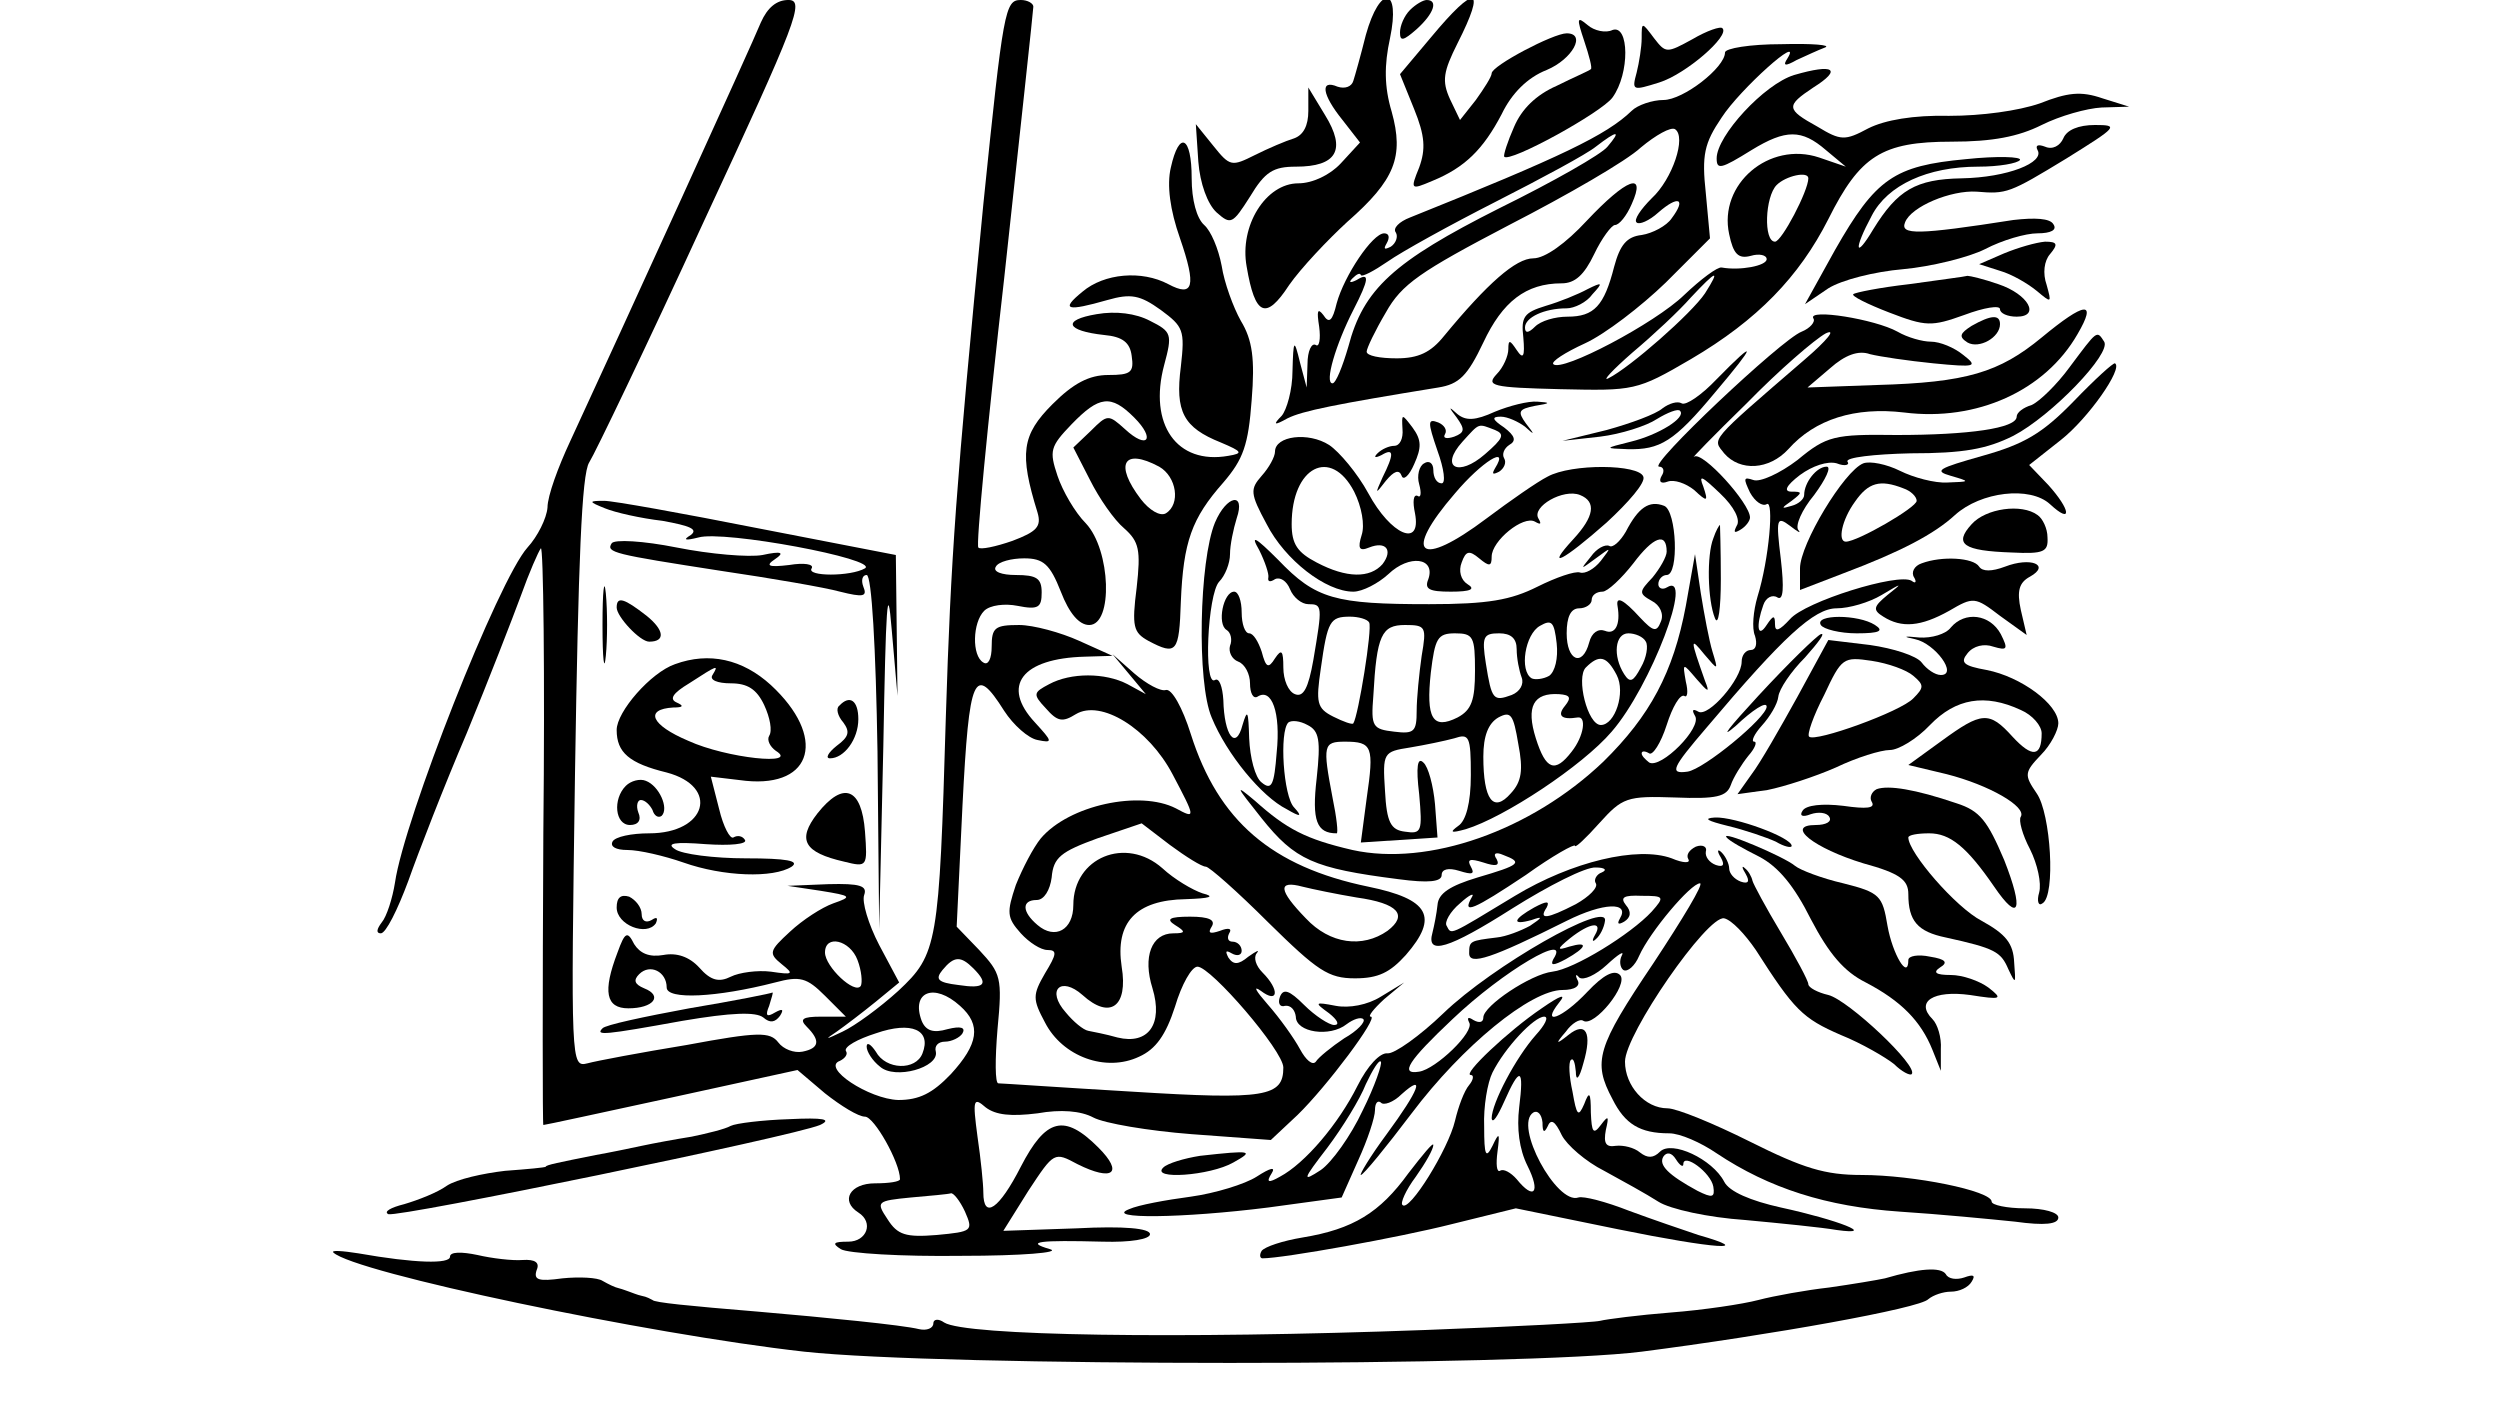 <?xml version="1.0" standalone="no"?>
<!DOCTYPE svg PUBLIC "-//W3C//DTD SVG 20010904//EN"
 "http://www.w3.org/TR/2001/REC-SVG-20010904/DTD/svg10.dtd">
<svg version="1.0" xmlns="http://www.w3.org/2000/svg"
 width="300pt" height="171pt" viewBox="0 0 300 171"
 preserveAspectRatio="xMidYMid meet">
<g transform="translate(0,171) scale(0.1,-0.1)"
fill="#000000" stroke="none">
<path d="M913 1683 c-10 -25 -167 -369 -229 -503 -14 -30 -27 -65 -27 -79 -1
-13 -12 -35 -24 -48 -35 -39 -148 -326 -159 -402 -3 -19 -10 -41 -16 -48 -6
-8 -7 -13 -1 -13 6 0 20 28 33 63 12 34 43 114 70 177 26 63 55 138 65 165 10
28 21 53 24 57 3 4 5 -150 3 -342 -1 -193 -1 -350 0 -350 2 0 71 15 154 33
l151 33 33 -28 c19 -15 40 -28 48 -28 11 0 42 -55 42 -75 0 -3 -13 -5 -30 -5
-30 0 -42 -21 -20 -35 19 -12 10 -35 -12 -35 -18 0 -20 -2 -9 -9 8 -5 73 -9
145 -8 72 0 120 4 106 8 -31 9 -13 11 63 9 34 -1 57 3 57 9 0 7 -31 10 -88 7
l-88 -3 30 48 c31 47 31 47 59 32 42 -21 56 -11 25 20 -41 41 -63 35 -93 -23
-26 -51 -45 -64 -45 -31 0 10 -3 40 -7 67 -6 45 -5 48 10 35 12 -9 30 -11 62
-7 28 5 52 3 67 -5 13 -7 66 -16 118 -20 l95 -7 32 30 c35 34 98 118 88 118
-4 0 3 9 16 21 l24 20 -28 -17 c-16 -10 -38 -14 -54 -11 -26 5 -26 4 -8 -9 10
-8 13 -14 6 -14 -6 0 -23 11 -36 24 -18 18 -25 20 -29 10 -3 -8 0 -13 6 -11 7
1 12 -5 13 -13 0 -19 41 -25 61 -9 8 6 17 9 20 6 3 -3 -7 -14 -23 -23 -15 -10
-31 -23 -34 -28 -4 -5 -12 2 -19 15 -7 13 -24 37 -39 54 -14 16 -18 23 -8 16
21 -16 23 1 2 22 -8 8 -11 18 -7 23 4 5 0 3 -10 -4 -12 -10 -18 -10 -24 -1 -4
8 -3 9 4 5 7 -4 12 -2 12 3 0 6 -5 11 -11 11 -5 0 -7 4 -4 10 4 6 -1 7 -11 3
-12 -4 -15 -3 -10 5 5 8 -3 12 -26 12 -25 0 -29 -3 -18 -10 13 -8 13 -10 -2
-10 -26 0 -37 -28 -25 -66 13 -43 -5 -68 -42 -59 -14 4 -30 7 -35 8 -6 1 -18
11 -27 22 -24 27 -6 44 20 21 33 -30 55 -14 47 34 -8 53 17 80 77 81 29 1 36
3 20 7 -12 4 -34 17 -48 30 -44 39 -107 13 -107 -44 0 -30 -22 -42 -43 -24
-19 16 -19 30 -1 30 9 0 16 12 18 27 2 24 11 31 55 47 l53 18 34 -26 c19 -14
38 -26 43 -26 4 0 38 -30 75 -67 59 -58 72 -67 104 -67 28 0 42 7 61 28 40 46
28 67 -45 82 -116 24 -180 79 -213 183 -10 32 -23 55 -30 53 -6 -2 -23 7 -38
20 l-26 23 20 -24 20 -24 -22 12 c-27 14 -68 14 -94 0 -19 -10 -20 -12 -4 -29
14 -16 20 -17 36 -7 30 18 87 -17 116 -72 28 -53 28 -54 4 -41 -43 22 -128 4
-162 -36 -9 -11 -22 -36 -30 -56 -11 -33 -11 -39 6 -58 10 -11 24 -20 32 -20
12 0 11 -5 -3 -28 -15 -26 -15 -31 0 -59 21 -41 73 -60 113 -41 20 9 32 26 43
60 8 27 20 48 27 48 16 0 103 -101 103 -121 0 -35 -21 -39 -181 -29 -85 5
-157 10 -161 10 -4 0 -4 29 -1 65 6 62 4 67 -22 95 l-27 28 7 146 c8 156 14
170 50 113 11 -17 29 -33 40 -35 19 -4 18 -2 -3 21 -41 44 -16 77 60 79 l33 1
-40 18 c-22 10 -55 19 -72 19 -29 0 -33 -3 -33 -26 0 -14 -4 -23 -10 -19 -14
8 -13 48 1 62 7 7 25 9 40 6 25 -5 29 -2 29 16 0 17 -6 21 -31 21 -17 0 -28 4
-24 10 3 6 19 10 34 10 23 0 31 -7 44 -40 10 -26 22 -40 34 -40 29 0 26 90 -4
122 -13 13 -28 39 -34 57 -10 30 -9 35 17 62 33 34 47 36 75 8 26 -26 16 -39
-11 -14 -20 18 -21 18 -41 -2 l-21 -20 20 -39 c11 -22 29 -48 41 -58 18 -16
20 -26 15 -71 -6 -47 -4 -54 14 -64 34 -18 37 -14 39 47 3 72 13 100 51 143
24 28 30 45 34 99 4 49 1 72 -13 95 -9 16 -20 46 -23 66 -4 21 -13 42 -21 49
-9 8 -15 30 -15 56 0 51 -15 58 -25 13 -5 -21 -1 -51 11 -85 20 -58 16 -71
-14 -55 -32 17 -77 13 -103 -9 -27 -22 -19 -24 30 -10 28 8 39 6 64 -12 27
-20 29 -24 24 -68 -7 -54 3 -73 48 -91 26 -11 27 -13 9 -16 -62 -11 -96 38
-77 109 10 37 9 40 -17 53 -17 9 -41 12 -64 8 -42 -7 -37 -20 9 -25 22 -2 31
-9 33 -25 3 -20 -1 -23 -28 -23 -23 0 -42 -10 -67 -35 -37 -37 -40 -59 -18
-130 5 -17 -1 -23 -30 -34 -20 -7 -39 -11 -41 -8 -3 2 11 148 31 323 19 175
35 322 35 326 0 4 -7 8 -15 8 -19 0 -21 -11 -45 -245 -33 -339 -39 -424 -45
-615 -8 -274 -10 -285 -57 -329 -22 -20 -52 -42 -67 -49 -21 -10 -22 -10 -7 0
10 7 31 23 47 36 l28 23 -24 45 c-13 25 -21 52 -18 60 4 11 -5 14 -43 13 l-49
-2 40 -6 c37 -6 38 -7 15 -15 -14 -5 -37 -20 -52 -34 -25 -23 -26 -26 -10 -39
15 -12 14 -13 -13 -9 -16 2 -38 -1 -48 -6 -14 -7 -24 -5 -38 11 -12 13 -27 18
-43 15 -17 -3 -28 2 -35 13 -8 16 -11 15 -20 -10 -18 -47 -14 -67 13 -67 30 0
42 15 19 24 -12 5 -13 10 -6 17 13 13 33 3 33 -16 0 -15 60 -12 130 6 30 8 38
6 60 -16 l25 -25 -30 0 c-22 0 -26 -3 -17 -12 17 -17 15 -26 -5 -30 -10 -2
-23 3 -29 11 -10 13 -24 13 -110 -3 -55 -9 -108 -19 -119 -22 -20 -5 -20 -1
-15 348 4 255 8 359 17 373 7 11 69 140 137 288 113 243 122 267 102 267 -14
0 -25 -9 -33 -27z m478 -533 c21 -12 26 -45 8 -56 -7 -4 -20 4 -30 17 -32 42
-21 62 22 39z m237 -517 c50 -7 62 -21 37 -40 -30 -21 -69 -16 -98 15 -33 34
-34 46 -4 38 12 -3 41 -9 65 -13z m-599 -75 c5 -13 6 -27 4 -31 -7 -11 -43 23
-43 40 0 22 30 15 39 -9z m139 -10 c19 -19 14 -25 -18 -20 -25 3 -28 7 -19 18
14 17 22 17 37 2z m-16 -45 c26 -23 22 -46 -11 -82 -22 -23 -38 -31 -63 -31
-35 1 -93 39 -70 47 6 3 10 8 7 12 -2 5 14 14 36 21 43 15 67 4 56 -24 -8 -21
-44 -20 -56 2 -6 9 -11 12 -11 6 0 -6 7 -17 16 -24 18 -16 71 -1 67 18 -2 7 3
12 11 12 8 0 18 5 21 10 4 7 -2 9 -18 5 -17 -5 -26 -2 -31 10 -13 35 15 46 46
18z m6 -247 c10 -23 9 -24 -34 -28 -37 -3 -47 0 -59 19 -14 21 -13 22 28 26
23 2 45 4 48 5 3 1 11 -9 17 -22z"/>
<path d="M1639 1668 c-6 -24 -13 -49 -15 -55 -2 -7 -10 -10 -19 -7 -21 9 -19
-9 6 -40 l21 -27 -23 -25 c-13 -14 -34 -24 -51 -24 -39 0 -71 -51 -62 -100 10
-59 23 -65 51 -22 14 20 46 54 70 76 57 50 68 78 53 132 -9 30 -9 56 -2 88 13
62 -12 65 -29 4z"/>
<path d="M1692 1698 c-7 -7 -12 -19 -12 -27 0 -11 4 -10 20 4 21 19 26 35 12
35 -4 0 -13 -5 -20 -12z"/>
<path d="M1717 1665 l-37 -44 17 -42 c13 -32 14 -48 6 -70 -11 -27 -10 -27 16
-16 39 16 61 38 83 80 12 25 31 44 54 53 31 13 48 44 24 44 -16 0 -90 -39 -90
-48 0 -4 -9 -18 -19 -32 l-19 -24 -12 25 c-10 22 -8 33 9 67 35 69 22 72 -32
7z"/>
<path d="M1901 1661 c6 -18 10 -33 8 -34 -2 -2 -21 -10 -41 -20 -25 -11 -42
-28 -51 -49 -8 -18 -13 -34 -12 -36 6 -8 117 53 130 71 21 29 20 88 0 81 -8
-4 -22 -1 -30 6 -13 11 -13 8 -4 -19z"/>
<path d="M1970 1664 c0 -10 -3 -29 -6 -41 -6 -22 -5 -22 27 -12 32 10 85 56
76 65 -2 3 -19 -3 -36 -13 -31 -17 -32 -17 -46 1 -15 20 -15 20 -15 0z"/>
<path d="M2070 1647 c0 -18 -50 -57 -74 -57 -13 0 -31 -6 -38 -13 -30 -29 -84
-55 -266 -128 -13 -5 -21 -13 -17 -18 3 -5 0 -13 -6 -17 -8 -4 -9 -3 -5 4 4 7
3 12 -3 12 -14 0 -48 -51 -57 -84 -5 -21 -9 -25 -16 -14 -7 9 -8 5 -5 -14 2
-15 0 -25 -4 -22 -5 3 -10 -7 -10 -23 l-1 -28 -8 30 c-7 29 -8 28 -9 -10 0
-23 -7 -47 -13 -54 -11 -11 -9 -12 7 -3 18 9 58 17 181 37 25 4 35 14 54 54
23 49 51 71 94 71 16 0 27 10 39 35 9 19 21 35 25 35 5 0 14 11 20 25 18 40
-6 31 -54 -20 -25 -27 -50 -45 -64 -45 -21 0 -55 -30 -107 -93 -16 -20 -31
-27 -57 -27 -20 0 -36 3 -36 8 0 4 10 25 23 47 19 34 41 49 148 105 70 36 141
77 158 93 18 15 36 25 41 22 14 -9 -3 -60 -28 -83 -13 -13 -22 -26 -18 -29 3
-3 15 2 26 12 24 21 34 17 16 -7 -6 -9 -23 -18 -36 -20 -18 -2 -26 -12 -33
-38 -12 -47 -24 -60 -56 -60 -15 0 -32 -5 -39 -12 -8 -8 -12 -8 -12 -1 0 12
23 23 50 23 9 0 24 7 31 17 13 14 12 15 -6 6 -11 -6 -33 -15 -50 -20 -26 -8
-30 -13 -27 -38 2 -23 0 -27 -8 -15 -8 12 -10 13 -10 1 0 -8 -6 -22 -14 -30
-13 -14 -6 -16 76 -18 89 -2 92 -2 157 36 80 47 130 99 165 168 38 76 64 93
148 93 49 0 80 6 108 20 22 11 54 20 72 21 l33 1 -32 10 c-26 9 -42 7 -75 -6
-26 -9 -70 -15 -109 -15 -43 1 -77 -5 -97 -15 -28 -15 -33 -15 -61 2 -38 21
-38 25 -5 47 35 22 25 29 -23 15 -36 -11 -93 -73 -93 -100 0 -14 5 -13 42 10
41 25 60 25 89 0 l24 -20 -32 11 c-60 20 -121 -32 -108 -92 5 -24 11 -30 26
-26 10 3 19 1 19 -4 0 -8 -32 -14 -54 -10 -5 1 -25 -14 -45 -33 -35 -34 -147
-93 -157 -83 -3 3 14 14 38 25 24 11 67 44 97 73 l53 53 -5 54 c-5 46 -2 60
19 91 22 34 98 102 79 71 -6 -9 -3 -10 11 -2 11 5 26 12 34 15 8 3 -15 5 -52
4 -38 0 -68 -5 -68 -10z m-141 -113 c-7 -9 -65 -42 -130 -74 -127 -64 -163
-97 -181 -166 -7 -24 -15 -44 -19 -44 -10 0 4 47 25 88 19 37 20 46 4 36 -8
-4 -10 -3 -5 2 5 5 9 7 10 4 1 -3 16 5 32 16 17 12 75 44 130 72 55 28 109 57
120 66 26 20 31 20 14 0z m241 -38 c0 -15 -32 -76 -40 -76 -14 0 -12 54 2 68
11 11 38 17 38 8z m-124 -138 c-16 -24 -90 -89 -116 -102 -8 -4 5 10 29 31 25
21 56 50 70 66 31 33 36 35 17 5z"/>
<path d="M1570 1577 c0 -18 -6 -29 -17 -33 -10 -3 -31 -12 -47 -20 -28 -14
-30 -14 -50 11 l-21 26 3 -45 c2 -26 11 -51 22 -61 17 -15 19 -14 40 19 18 30
28 36 55 36 49 0 61 20 35 62 l-20 33 0 -28z"/>
<path d="M2476 1544 c-4 -9 -13 -14 -22 -10 -8 3 -12 2 -9 -4 9 -15 -36 -33
-91 -34 -55 -1 -77 -14 -106 -61 -22 -37 -24 -25 -2 16 19 37 67 59 128 59 25
0 47 4 50 8 2 4 -27 5 -65 1 -86 -8 -108 -23 -157 -109 l-36 -65 28 19 c16 10
55 20 90 23 33 3 78 14 98 24 21 11 49 19 63 19 16 0 24 4 19 11 -4 7 -22 8
-48 5 -115 -18 -136 -18 -130 -3 7 19 55 39 86 37 36 -3 39 -2 108 40 61 38
63 40 34 40 -20 0 -34 -6 -38 -16z"/>
<path d="M2405 1406 l-30 -13 25 -8 c14 -4 33 -15 44 -24 18 -15 18 -15 12 7
-5 14 -3 29 4 37 10 12 9 15 -6 15 -11 -1 -32 -7 -49 -14z"/>
<path d="M2291 1369 c-35 -4 -65 -10 -67 -12 -3 -2 17 -12 43 -22 44 -17 51
-17 90 -3 24 9 43 12 43 7 0 -5 9 -9 20 -9 29 0 14 27 -22 39 -17 6 -34 10
-37 10 -3 -1 -35 -5 -70 -10z"/>
<path d="M2176 1328 c3 -4 -4 -12 -14 -16 -24 -9 -186 -162 -171 -162 5 0 7
-5 3 -11 -4 -7 -1 -10 7 -7 8 3 22 -2 32 -10 16 -15 17 -14 11 4 -6 15 -2 13
20 -8 17 -16 25 -32 20 -39 -4 -8 -3 -9 4 -5 7 4 12 11 12 15 0 17 -57 80 -67
73 -5 -4 23 25 63 64 39 40 82 77 95 84 13 6 2 -8 -26 -32 -116 -100 -110 -94
-96 -112 19 -22 54 -20 77 5 32 36 80 51 139 44 87 -11 169 26 208 94 24 41 9
39 -43 -4 -51 -42 -90 -54 -198 -57 l-83 -3 27 23 c18 16 34 22 48 17 12 -3
46 -8 76 -11 51 -5 54 -4 36 10 -11 9 -28 16 -39 16 -10 0 -28 5 -40 12 -27
15 -108 28 -101 16z"/>
<path d="M2366 1319 c-14 -9 -16 -13 -5 -20 14 -8 39 6 39 22 0 12 -11 11 -34
-2z"/>
<path d="M2484 1270 c-16 -22 -37 -42 -46 -46 -10 -3 -18 -9 -18 -14 0 -14
-58 -22 -144 -22 -75 1 -84 -1 -119 -30 -21 -16 -45 -27 -53 -24 -12 4 -12 2
-4 -15 6 -11 15 -17 20 -14 9 6 3 -66 -11 -111 -5 -17 -7 -38 -3 -47 3 -10 1
-17 -5 -17 -6 0 -11 -6 -11 -14 0 -21 -40 -67 -52 -60 -7 4 -8 2 -4 -5 9 -14
-41 -64 -55 -56 -5 4 -9 8 -9 11 0 3 4 3 9 0 4 -3 14 12 21 34 7 22 16 37 21
35 4 -3 5 5 2 17 -4 23 -4 23 13 3 14 -16 16 -17 10 -2 -18 51 -18 53 -1 32
17 -20 17 -20 10 3 -4 13 -10 45 -14 70 l-7 47 -11 -62 c-15 -80 -43 -132 -99
-187 -87 -83 -210 -126 -301 -106 -56 13 -79 25 -117 59 -25 21 -23 18 8 -21
40 -50 62 -60 164 -73 37 -5 52 -3 52 5 0 7 8 9 21 5 16 -5 19 -4 14 5 -5 9
-1 10 15 5 15 -5 20 -4 16 4 -5 7 -1 9 8 5 24 -9 20 -12 -31 -27 -33 -10 -47
-19 -48 -33 -1 -10 -4 -25 -6 -33 -8 -28 19 -20 96 29 43 27 88 50 100 49 11
0 14 -3 7 -6 -6 -2 -10 -9 -7 -13 3 -5 -8 -16 -24 -25 -35 -18 -45 -19 -35 -4
4 8 0 8 -15 0 -25 -14 -28 -22 -3 -15 14 5 13 3 -2 -7 -11 -6 -29 -13 -40 -14
-32 -4 -33 -4 -33 -19 0 -15 27 -6 117 39 44 22 76 23 64 3 -4 -7 -2 -8 5 -4
8 5 9 12 2 20 -7 9 -3 12 19 11 27 0 28 -1 12 -19 -25 -27 -93 -69 -119 -72
-26 -3 -83 -41 -83 -55 0 -6 -5 -7 -12 -3 -6 4 -8 3 -5 -3 7 -11 -40 -56 -60
-59 -24 -4 -13 13 40 63 61 58 143 106 121 72 -4 -8 0 -8 15 0 25 14 28 22 4
15 -15 -5 -15 -3 1 10 24 19 40 21 30 4 -4 -7 -3 -9 1 -5 5 4 10 14 11 22 4
25 -135 -54 -194 -111 -28 -27 -59 -49 -67 -48 -9 1 -24 -15 -36 -39 -23 -46
-63 -93 -93 -109 -14 -8 -17 -7 -10 4 5 8 -1 7 -18 -4 -14 -9 -50 -20 -79 -24
-30 -4 -63 -10 -74 -15 -31 -12 64 -11 167 2 l88 12 20 45 c11 24 20 51 20 60
0 8 3 12 7 9 3 -4 15 0 25 10 29 26 21 5 -18 -48 -20 -27 -33 -49 -31 -49 3 0
30 33 61 74 61 81 143 148 181 148 15 0 22 5 18 12 -3 6 -2 8 2 3 5 -4 20 3
33 15 14 13 22 18 18 11 -3 -6 -2 -14 2 -17 5 -3 14 5 19 17 13 29 62 87 73
87 5 0 -21 -43 -56 -96 -68 -101 -73 -118 -49 -163 15 -30 33 -41 68 -41 13 0
38 -11 57 -24 63 -42 132 -64 220 -70 47 -3 109 -9 138 -12 36 -5 52 -3 52 5
0 6 -17 11 -40 11 -22 0 -40 4 -40 8 0 13 -94 32 -156 32 -44 0 -70 8 -134 40
-44 22 -88 40 -99 40 -27 0 -51 27 -51 56 0 33 99 176 119 172 9 -2 25 -19 38
-38 46 -72 56 -82 102 -102 25 -10 54 -27 64 -35 9 -9 19 -14 21 -12 9 9 -76
89 -100 95 -13 3 -24 9 -24 13 0 4 -15 32 -33 62 -18 30 -33 58 -34 62 -1 5
-5 12 -9 15 -4 4 -4 1 1 -7 5 -9 3 -12 -6 -9 -8 3 -14 10 -14 16 0 5 -4 14 -9
19 -5 5 -6 2 -1 -6 5 -9 3 -12 -6 -9 -8 3 -13 10 -12 16 2 6 -4 9 -12 6 -8 -4
-12 -10 -9 -15 3 -5 -6 -5 -20 1 -41 15 -120 -4 -188 -45 -81 -49 -76 -47 -82
-36 -3 4 4 17 16 27 12 11 18 13 14 7 -12 -21 2 -15 65 27 32 23 59 38 59 35
0 -3 13 9 29 27 28 31 33 33 91 31 50 -2 62 1 67 15 3 9 13 25 21 35 8 9 11
17 7 17 -4 0 0 9 9 19 10 11 19 26 20 35 1 9 15 30 32 47 16 18 25 30 19 28
-5 -2 -39 -35 -75 -74 -35 -38 -48 -54 -27 -36 20 19 37 30 37 23 0 -13 -75
-75 -95 -78 -22 -3 -19 4 23 53 92 109 129 143 156 143 15 0 39 7 54 16 25 15
26 15 7 0 -17 -14 -18 -18 -5 -26 22 -14 45 -12 79 7 29 17 31 17 61 -6 l32
-23 -7 30 c-5 23 -2 33 11 40 25 14 1 24 -30 12 -16 -6 -27 -6 -31 0 -7 11
-45 13 -69 4 -9 -3 -13 -11 -9 -17 3 -5 2 -8 -3 -4 -16 10 -128 -25 -146 -46
-13 -14 -18 -16 -18 -6 0 11 -2 11 -10 -1 -11 -17 -13 -1 -4 24 3 9 11 13 17
9 7 -4 8 11 4 46 -6 49 -5 52 11 40 9 -7 14 -10 10 -5 -4 5 4 24 19 42 14 19
21 34 15 34 -12 0 -27 -19 -27 -34 0 -5 -7 -11 -15 -13 -13 -4 -13 -3 0 6 13
10 13 11 0 11 -10 0 -7 7 10 20 15 11 33 17 44 14 10 -4 16 -2 13 2 -3 5 32 9
76 10 63 0 91 5 123 21 46 24 118 99 109 113 -9 14 -8 14 -41 -30z m-849 -893
c-14 -30 -37 -62 -50 -71 -23 -15 -22 -12 8 27 18 24 39 58 46 76 8 17 16 30
18 27 2 -2 -7 -29 -22 -59z"/>
<path d="M2060 1255 c-18 -19 -37 -32 -42 -29 -5 3 -15 0 -23 -6 -8 -7 -38
-18 -67 -26 l-53 -13 45 5 c25 3 56 13 68 21 13 8 26 13 28 10 8 -8 -26 -29
-59 -37 -32 -8 -32 -8 -4 -9 39 -1 56 9 105 68 50 59 51 66 2 16z"/>
<path d="M2488 1228 c-37 -38 -59 -51 -109 -65 -53 -15 -59 -18 -38 -24 24 -7
23 -7 -4 -8 -15 -1 -41 6 -57 14 -16 8 -36 12 -44 9 -23 -9 -76 -97 -76 -126
l0 -26 52 20 c69 26 109 47 134 70 31 28 90 35 114 13 27 -25 25 -7 -2 23
l-23 24 38 30 c33 26 75 86 65 92 -2 1 -24 -19 -50 -46z m-204 -104 c9 -3 16
-10 16 -15 0 -8 -71 -49 -85 -49 -10 0 -5 26 11 48 16 23 30 27 58 16z"/>
<path d="M1794 1216 c-24 -11 -35 -11 -45 -3 -11 10 -11 9 -1 -4 10 -14 10
-18 -3 -23 -9 -3 -14 -2 -11 3 3 5 -1 11 -8 14 -13 5 -13 1 -1 -34 8 -22 10
-39 5 -39 -6 0 -10 7 -10 16 0 8 -5 12 -11 8 -6 -3 -9 -15 -6 -25 3 -11 2 -17
-2 -14 -5 2 -6 -7 -3 -21 8 -42 -29 -26 -56 24 -13 24 -35 50 -47 58 -25 16
-65 11 -65 -8 0 -6 -7 -19 -16 -29 -14 -16 -14 -21 6 -58 22 -43 71 -81 104
-81 11 0 30 10 42 21 25 24 57 20 48 -6 -5 -12 1 -15 27 -15 24 0 30 3 20 9
-8 5 -11 16 -7 26 5 14 9 15 21 5 12 -10 15 -10 15 2 0 19 38 50 52 42 7 -4 8
-3 4 4 -8 14 30 36 50 28 20 -8 17 -26 -8 -53 -35 -38 -12 -26 40 20 26 24 47
48 44 55 -5 15 -86 16 -115 0 -12 -6 -45 -29 -73 -50 -81 -61 -102 -44 -38 30
32 38 66 59 48 30 -4 -7 -3 -8 5 -4 6 4 9 11 6 16 -3 5 0 12 6 16 9 5 7 11 -6
21 -15 10 -15 13 -4 13 8 0 21 -6 29 -12 12 -11 12 -10 1 4 -10 14 -9 17 11
21 19 3 19 4 3 5 -11 1 -34 -5 -51 -12z m0 -22 c12 -5 10 -10 -12 -29 -32 -28
-55 -16 -27 15 21 23 18 22 39 14z m-169 -74 c9 -18 13 -40 9 -52 -5 -16 -3
-20 9 -15 20 8 29 -3 16 -20 -15 -17 -43 -17 -79 2 -23 12 -30 22 -30 46 0 69
47 93 75 39z"/>
<path d="M1683 1195 c1 -11 -3 -20 -10 -20 -6 0 -15 -4 -20 -9 -5 -5 -3 -6 5
-2 15 9 15 1 1 -27 -9 -20 -9 -21 4 -4 10 12 16 14 19 6 2 -6 9 0 15 14 9 20
9 29 -2 44 -13 17 -13 17 -12 -2z"/>
<path d="M726 1100 c12 -5 43 -12 69 -15 33 -6 43 -10 34 -17 -10 -6 -7 -7 9
-3 30 9 217 -26 200 -37 -17 -10 -71 -10 -64 0 3 5 -9 7 -27 4 -25 -3 -29 -1
-17 7 12 8 8 10 -15 5 -16 -3 -63 1 -103 9 -40 8 -75 10 -78 5 -7 -11 2 -13
131 -33 61 -9 125 -20 143 -25 28 -7 33 -6 28 6 -3 8 -1 14 4 14 6 0 11 -87
13 -212 l2 -213 5 220 c3 169 5 201 10 140 l7 -80 -1 84 -1 85 -165 32 c-91
18 -174 33 -185 33 -19 0 -19 -1 1 -9z"/>
<path d="M1458 1083 c-19 -46 -22 -192 -4 -234 18 -44 60 -95 90 -110 17 -10
19 -9 9 2 -13 13 -18 91 -7 102 4 3 14 2 23 -3 14 -7 16 -18 11 -64 -6 -51 0
-66 24 -66 2 0 0 19 -5 43 -12 63 -11 67 15 67 33 0 35 -6 26 -68 l-7 -53 46
3 46 3 -3 40 c-2 22 -8 45 -14 50 -7 7 -9 -5 -5 -38 4 -45 3 -48 -17 -45 -17
2 -22 11 -24 49 -3 46 -2 47 30 52 18 3 42 8 53 11 18 6 20 3 20 -44 0 -34 -6
-55 -15 -61 -11 -8 -9 -9 9 -4 46 14 140 76 175 117 47 54 100 194 66 173 -5
-3 -10 -1 -10 4 0 6 5 11 10 11 15 0 12 77 -3 83 -18 7 -31 -2 -46 -31 -7 -12
-16 -20 -20 -17 -5 2 -15 -3 -22 -13 -13 -16 -13 -16 6 -2 19 14 19 14 6 -3
-8 -10 -19 -16 -25 -14 -6 2 -29 -6 -51 -17 -32 -16 -59 -21 -130 -21 -113 0
-136 6 -181 53 -28 28 -34 31 -23 12 7 -14 12 -29 11 -33 -1 -5 2 -6 8 -2 6 3
14 -2 18 -12 4 -10 14 -18 22 -18 17 0 17 -2 6 -67 -6 -34 -12 -45 -22 -41 -8
3 -14 17 -14 32 0 20 -2 23 -10 11 -8 -13 -11 -11 -16 8 -4 12 -10 22 -15 22
-5 0 -9 11 -9 25 0 14 -4 25 -9 25 -13 0 -21 -39 -9 -46 5 -3 7 -12 4 -19 -2
-7 2 -16 10 -19 8 -3 14 -15 14 -26 0 -12 4 -19 9 -16 17 11 28 -19 23 -67 -3
-39 -6 -46 -18 -36 -8 6 -14 30 -15 53 -1 33 -2 36 -8 16 -8 -31 -22 -13 -23
30 -1 16 -5 27 -10 24 -14 -9 -9 103 5 118 7 7 13 22 13 33 0 11 4 30 8 43 11
32 -12 28 -26 -5z m542 -35 c0 -6 -8 -20 -17 -31 -16 -17 -17 -19 -1 -28 10
-5 15 -16 11 -25 -5 -13 -9 -12 -25 5 -20 22 -29 26 -27 14 4 -23 -3 -35 -15
-30 -8 3 -16 -2 -19 -14 -8 -30 -27 -22 -27 11 0 20 5 30 15 30 8 0 15 5 15
10 0 6 6 10 13 10 6 0 23 16 37 34 24 32 40 38 40 14z m-357 -85 c4 -7 -13
-112 -19 -121 -1 -2 -12 2 -24 8 -20 10 -21 17 -15 58 8 57 11 62 35 62 10 0
21 -3 23 -7z m216 -64 c-7 -4 -17 -5 -21 -3 -15 9 -8 53 10 63 14 8 17 5 20
-21 2 -18 -2 -34 -9 -39z m-153 24 c-3 -21 -6 -51 -6 -66 0 -25 -3 -28 -27
-25 -26 3 -28 6 -25 43 4 73 10 85 38 85 25 0 26 -2 20 -37z m64 -18 c0 -35
-4 -47 -21 -56 -30 -15 -38 -1 -32 54 5 41 8 47 29 47 22 0 24 -4 24 -45z m50
26 c0 -11 3 -26 6 -34 3 -8 -2 -17 -12 -21 -22 -8 -24 -6 -31 38 -5 32 -3 36
16 36 14 0 21 -6 21 -19z m155 9 c3 -5 1 -19 -6 -31 -9 -17 -13 -19 -20 -8
-14 22 -11 49 5 49 8 0 18 -4 21 -10z m-35 -40 c11 -21 -2 -60 -19 -60 -16 0
-30 57 -18 69 16 16 25 14 37 -9z m-62 -37 c-10 -12 -4 -17 15 -14 11 2 8 -22
-7 -41 -20 -26 -31 -22 -43 16 -12 38 -3 55 28 53 13 -1 15 -4 7 -14z m-65
-105 c-21 -24 -33 -8 -33 44 0 25 6 40 18 47 15 8 18 4 24 -32 6 -31 4 -45 -9
-59z"/>
<path d="M2366 1081 c-22 -24 -10 -32 48 -34 39 -2 44 1 43 18 0 11 -6 23 -12
27 -19 14 -62 8 -79 -11z"/>
<path d="M2056 1064 c-8 -20 -7 -74 2 -96 4 -10 7 12 7 47 0 36 -1 65 -1 65
-1 0 -5 -7 -8 -16z"/>
<path d="M723 960 c0 -41 2 -58 4 -37 2 20 2 54 0 75 -2 20 -4 3 -4 -38z"/>
<path d="M740 981 c0 -11 28 -41 39 -41 20 0 18 14 -3 31 -27 21 -36 24 -36
10z"/>
<path d="M2185 960 c3 -5 23 -10 43 -10 28 0 33 3 22 10 -20 13 -73 13 -65 0z"/>
<path d="M2341 957 c-6 -8 -23 -13 -38 -12 -19 2 -20 1 -5 -2 24 -5 52 -43 31
-43 -7 0 -17 7 -23 15 -6 8 -34 17 -62 21 l-50 6 -37 -68 c-21 -38 -45 -80
-55 -93 l-17 -24 36 5 c20 4 57 16 82 27 25 12 54 21 65 21 10 0 32 13 48 30
31 32 66 38 109 18 14 -6 25 -19 25 -28 0 -28 -11 -30 -35 -4 -28 31 -37 30
-85 -5 l-40 -29 46 -11 c51 -13 96 -39 89 -51 -3 -4 2 -22 11 -39 9 -18 14
-41 11 -52 -3 -10 -1 -17 4 -13 16 9 10 108 -7 132 -15 22 -15 25 5 46 12 12
21 30 21 38 0 23 -45 56 -86 64 -28 5 -32 9 -23 20 7 9 20 12 31 8 17 -5 18
-3 9 15 -13 24 -43 28 -60 8z m-45 -58 c13 -11 13 -14 0 -27 -15 -16 -118 -53
-125 -46 -3 2 5 25 18 50 21 45 23 46 57 41 20 -3 42 -11 50 -18z"/>
<path d="M810 913 c-29 -10 -70 -57 -70 -79 0 -27 15 -40 60 -51 64 -17 48
-73 -21 -73 -21 0 -41 -4 -44 -10 -3 -6 4 -10 18 -10 14 0 44 -7 67 -15 48
-17 108 -19 130 -5 10 7 -6 10 -55 10 -38 0 -77 5 -85 11 -11 7 -1 9 37 6 29
-2 50 0 47 5 -3 5 -9 6 -14 3 -4 -2 -12 13 -17 34 l-10 39 42 -5 c81 -8 97 53
30 115 -34 31 -74 40 -115 25z m45 -13 c-4 -6 6 -10 22 -10 20 0 31 -7 40 -26
7 -15 10 -31 6 -37 -3 -5 1 -13 8 -18 29 -18 -59 -9 -105 12 -45 19 -53 38
-18 40 12 0 13 2 4 6 -9 4 -5 11 15 23 34 22 36 23 28 10z"/>
<path d="M1007 863 c-4 -3 -2 -12 5 -20 8 -11 7 -17 -8 -28 -10 -8 -14 -15 -8
-15 17 0 34 23 34 47 0 22 -10 30 -23 16z"/>
<path d="M751 767 c-16 -16 -13 -47 5 -47 10 0 14 6 10 15 -3 8 -1 15 3 15 5
0 11 -6 14 -12 2 -7 7 -10 11 -7 9 9 -3 36 -19 42 -7 3 -18 0 -24 -6z"/>
<path d="M2252 763 c-6 -3 -9 -10 -6 -15 5 -8 -6 -9 -34 -5 -25 3 -45 1 -49
-6 -4 -6 0 -8 10 -4 9 3 19 2 22 -3 4 -6 -4 -10 -16 -10 -38 0 -2 -28 57 -46
44 -12 54 -20 54 -37 0 -32 11 -45 45 -52 59 -13 66 -17 75 -38 9 -19 9 -18 7
8 -1 23 -10 34 -39 50 -31 16 -88 82 -88 100 0 3 11 5 25 5 25 0 45 -16 78
-64 30 -44 36 -29 12 32 -20 47 -29 59 -57 68 -50 17 -82 22 -96 17z"/>
<path d="M981 734 c-25 -32 -16 -47 32 -58 28 -7 28 -6 25 36 -4 53 -26 61
-57 22z"/>
<path d="M2073 719 c21 -5 47 -14 58 -19 10 -6 19 -8 19 -5 0 10 -68 35 -92
34 -15 -1 -9 -4 15 -10z"/>
<path d="M2072 705 c3 -4 21 -14 39 -23 23 -12 42 -35 62 -75 22 -42 40 -63
66 -76 42 -22 66 -46 80 -81 l10 -25 0 26 c1 14 -4 30 -10 36 -21 21 1 35 45
29 38 -6 40 -5 22 9 -11 8 -31 15 -45 15 -18 0 -22 3 -13 9 10 6 7 10 -12 13
-14 3 -26 1 -26 -4 0 -25 -19 7 -25 41 -6 36 -9 40 -53 51 -26 6 -52 16 -58
21 -13 11 -91 44 -82 34z"/>
<path d="M740 621 c0 -21 36 -35 47 -19 3 7 1 8 -5 4 -7 -4 -12 -1 -12 7 0 8
-7 17 -15 21 -10 3 -15 -1 -15 -13z"/>
<path d="M1905 520 c-30 -32 -57 -42 -34 -13 9 11 2 9 -21 -7 -40 -27 -96 -80
-85 -80 4 0 3 -6 -2 -12 -6 -7 -13 -26 -17 -43 -8 -34 -55 -110 -63 -101 -3 2
4 18 16 34 12 17 21 33 21 38 0 4 -13 -12 -30 -34 -34 -47 -66 -67 -127 -77
-24 -4 -45 -11 -49 -16 -3 -5 -2 -9 1 -9 25 0 164 25 227 41 l77 19 122 -25
c118 -24 167 -27 97 -7 -18 6 -56 19 -83 29 -28 11 -55 18 -61 16 -26 -9 -78
87 -54 102 5 3 10 -2 11 -12 0 -12 2 -13 6 -5 4 10 9 7 17 -10 6 -12 29 -32
51 -43 22 -12 51 -28 65 -37 14 -9 60 -19 104 -22 43 -4 93 -9 110 -12 50 -7
2 12 -67 27 -36 8 -62 19 -68 31 -14 27 -63 50 -77 36 -8 -8 -15 -8 -24 -1 -7
6 -20 9 -29 8 -12 -2 -15 3 -12 19 4 17 3 18 -6 6 -9 -12 -11 -9 -12 15 0 25
-2 26 -8 10 -7 -16 -9 -14 -14 15 -4 18 -5 35 -2 38 3 3 5 -3 6 -14 0 -12 4
-9 9 10 11 37 3 51 -18 34 -15 -12 -16 -11 -3 4 7 10 17 16 21 13 13 -8 55 44
44 55 -7 7 -20 0 -39 -20z m-62 -52 c-24 -27 -53 -82 -53 -100 1 -7 7 2 15 20
19 43 24 41 18 -7 -3 -25 0 -50 10 -70 16 -32 8 -42 -13 -16 -7 8 -16 13 -20
10 -4 -2 -5 8 -3 23 3 23 2 24 -6 7 -8 -16 -10 -12 -10 23 -1 24 4 53 10 65
15 30 50 67 62 67 6 0 1 -10 -10 -22z m177 -155 c0 14 33 -10 36 -27 2 -13 -1
-14 -19 -5 -35 19 -47 31 -41 41 4 6 10 5 15 -3 5 -8 9 -10 9 -6z"/>
<path d="M827 500 c-54 -10 -101 -20 -104 -24 -9 -9 2 -8 96 9 59 10 88 11 97
4 8 -7 14 -6 20 2 5 8 3 9 -6 4 -10 -6 -12 -4 -7 8 3 10 5 16 4 16 -1 -1 -46
-10 -100 -19z"/>
<path d="M877 359 c-7 -4 -28 -9 -47 -13 -19 -3 -46 -8 -60 -11 -14 -3 -38 -8
-55 -11 -45 -9 -60 -12 -60 -14 0 -1 -22 -3 -49 -5 -26 -3 -58 -10 -70 -18
-11 -8 -34 -17 -51 -22 -16 -4 -25 -9 -19 -12 13 -4 484 93 518 107 15 7 4 9
-37 7 -32 -1 -64 -5 -70 -8z"/>
<path d="M1440 323 c-19 -3 -39 -9 -44 -14 -16 -15 56 -10 84 6 25 14 23 15
-40 8z"/>
<path d="M400 207 c25 -24 377 -98 565 -119 165 -18 862 -18 1005 0 155 20
334 52 344 63 6 5 18 9 27 9 10 0 21 5 25 12 5 8 2 9 -9 5 -9 -3 -19 -2 -22 4
-6 9 -32 7 -73 -5 -9 -2 -39 -7 -67 -11 -27 -3 -66 -10 -85 -15 -19 -5 -66
-12 -105 -15 -38 -3 -77 -8 -85 -10 -8 -2 -103 -7 -210 -11 -296 -11 -552 -7
-577 9 -7 5 -13 4 -13 -1 0 -6 -8 -9 -17 -7 -20 5 -112 14 -193 21 -85 7 -125
11 -127 14 -2 1 -7 4 -13 5 -5 1 -12 4 -15 5 -3 1 -8 3 -12 4 -5 1 -13 5 -20
9 -6 4 -28 5 -48 3 -29 -4 -35 -2 -31 10 4 9 -2 13 -17 12 -12 -1 -37 2 -54 6
-19 4 -33 4 -33 -2 0 -9 -42 -8 -110 4 -19 3 -33 4 -30 1z"/>
</g>
</svg>
